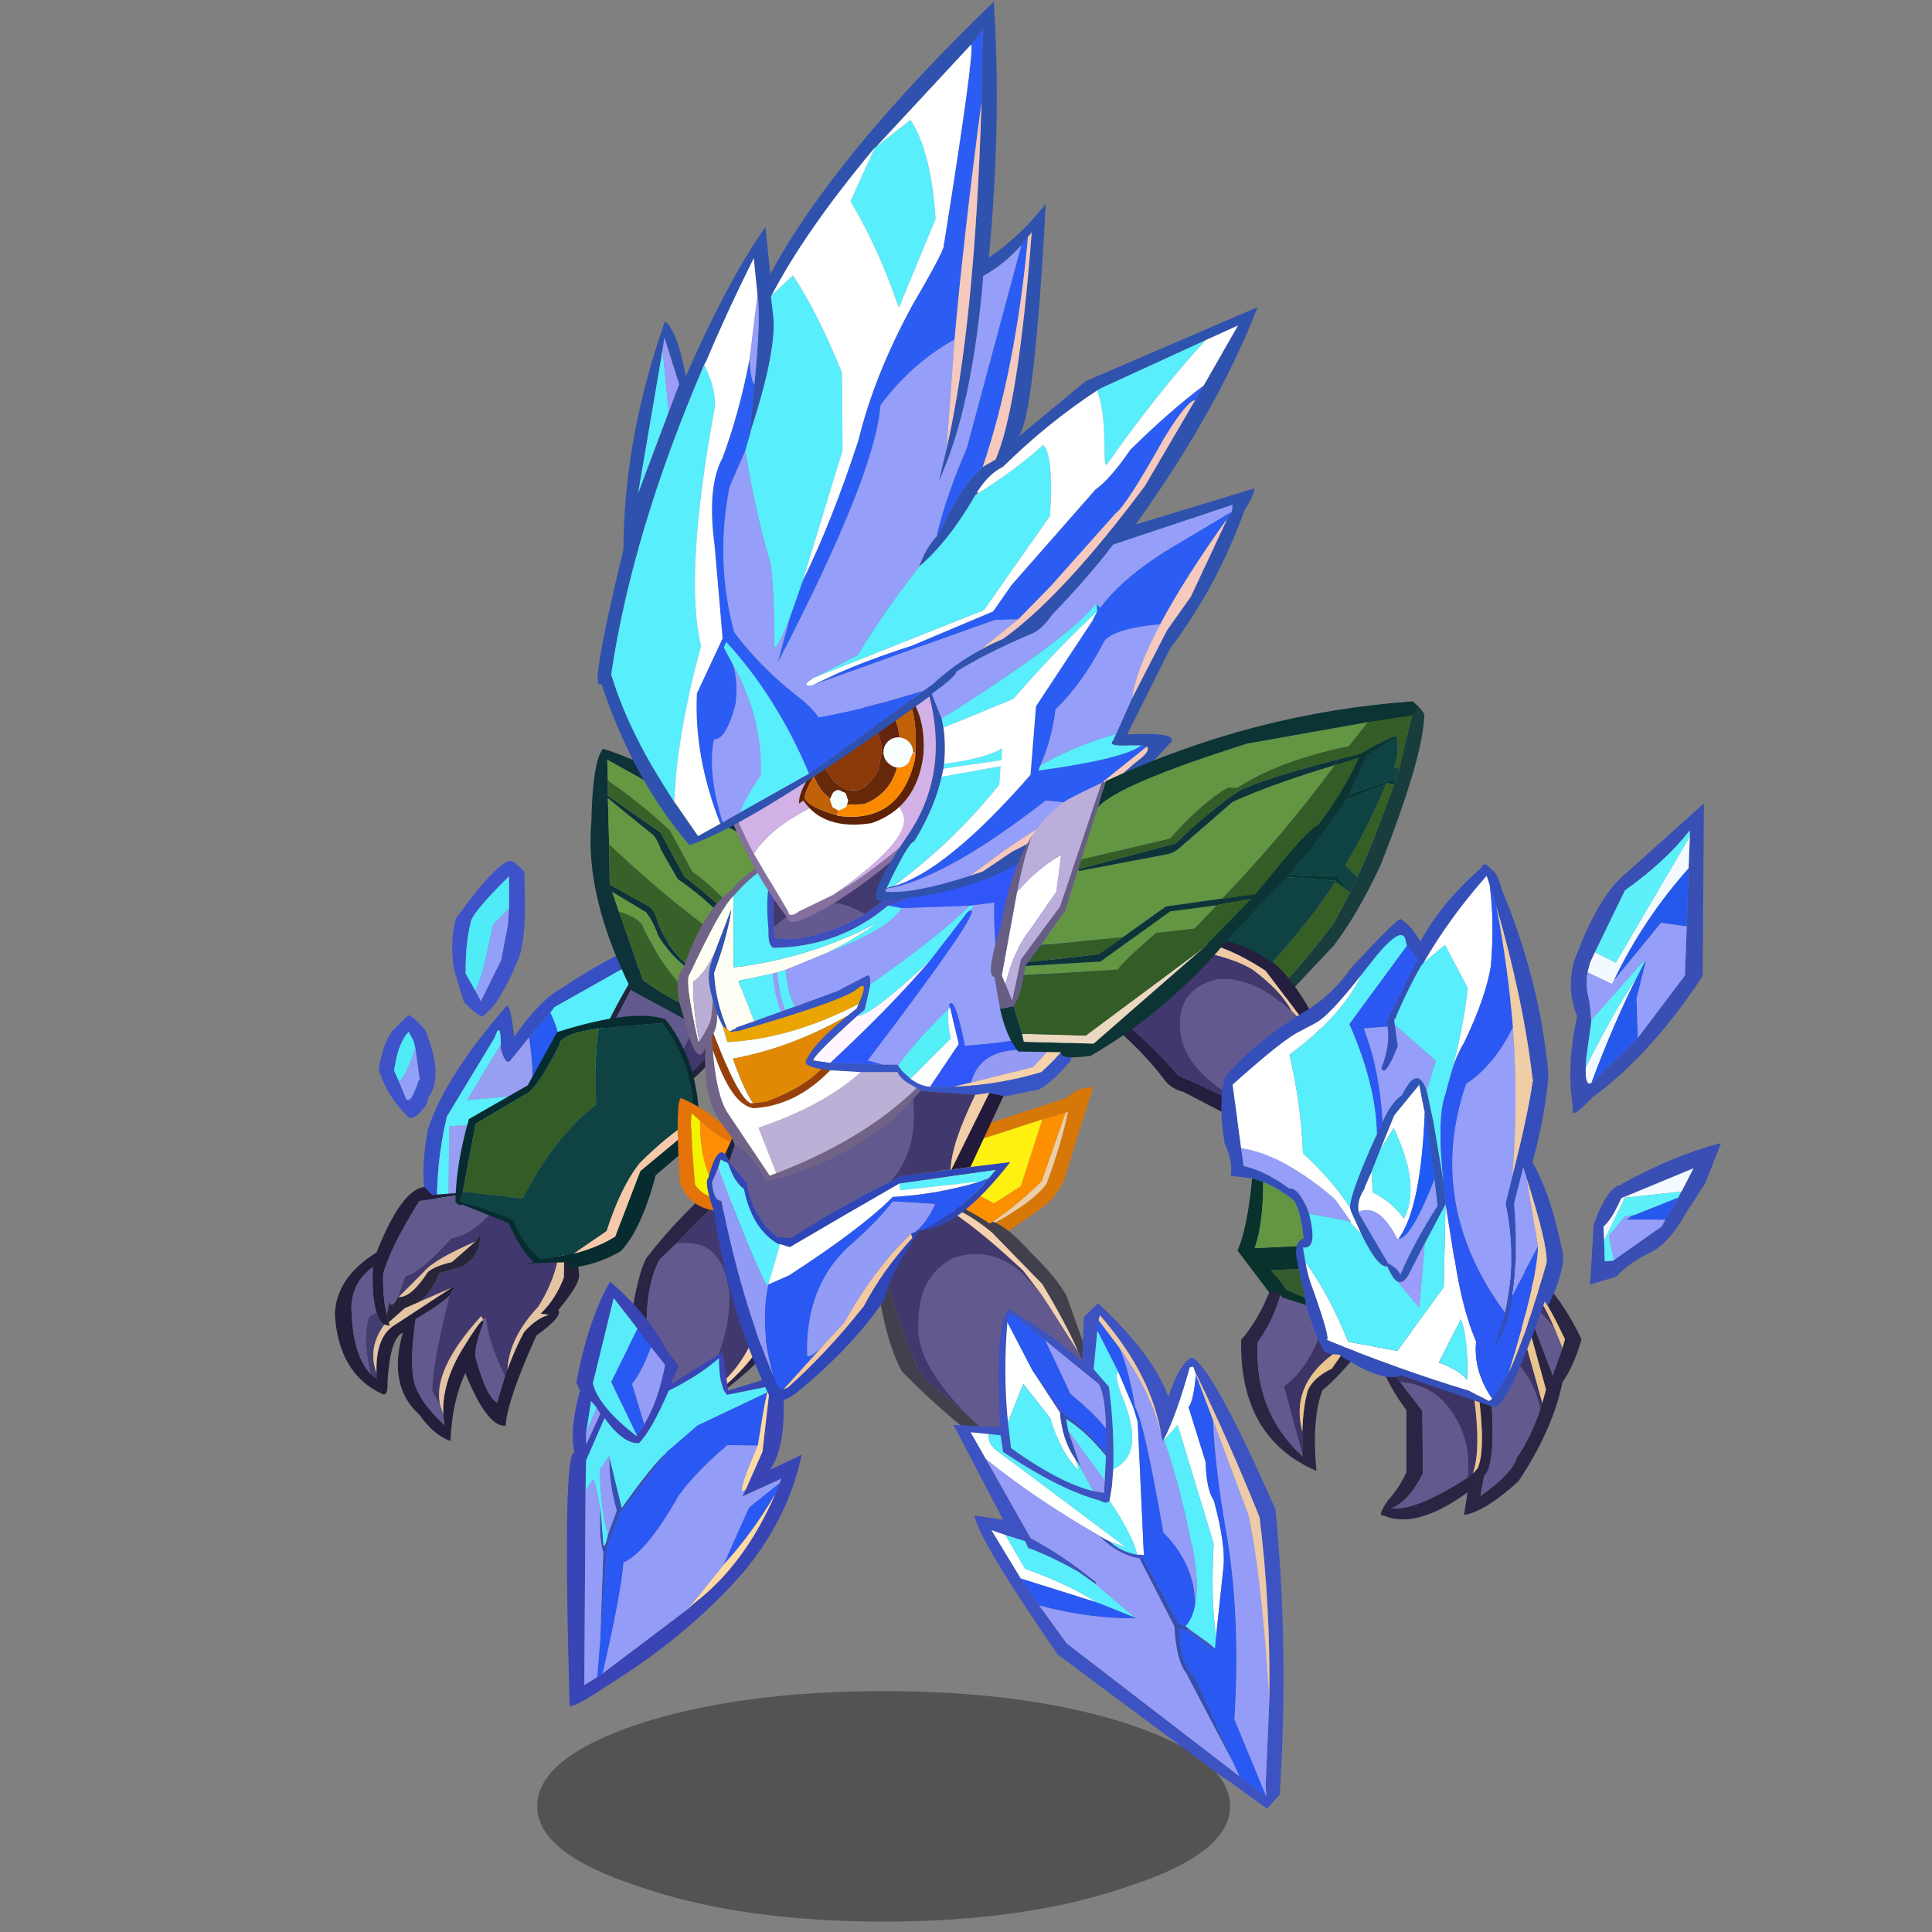<svg xmlns:ffdec="https://www.free-decompiler.com/flash" xmlns:xlink="http://www.w3.org/1999/xlink" ffdec:objectType="frame" height="90" width="90" xmlns="http://www.w3.org/2000/svg"><rect width="100%" height="100%" fill="#808080" stroke="none"/><use ffdec:characterId="27" height="166.55" transform="matrix(.537 0 0 .537 14.096 .08)" width="123.05" xlink:href="#a"/><defs><g id="a" transform="translate(-26.25 -.15)"><use ffdec:characterId="1" height="9.8" transform="matrix(1.083 0 0 2.04 46.601 146.703)" width="55.5" xlink:href="#b"/><use ffdec:characterId="10" height="39.3" transform="translate(32.85 69.7) scale(1.062)" width="109.65" xlink:href="#c"/><use ffdec:characterId="12" height="56.55" transform="translate(29.05 64.95) scale(1.062)" width="39.75" xlink:href="#d"/><use ffdec:characterId="14" height="49.65" transform="translate(49.15 95.25) scale(1.062)" width="19.2" xlink:href="#e"/><use ffdec:characterId="16" height="58.9" transform="translate(75.6 94.35) scale(1.062)" width="33.65" xlink:href="#f"/><use ffdec:characterId="18" height="46.3" transform="translate(58.75 72.35) scale(1.062)" width="33.35" xlink:href="#g"/><use ffdec:characterId="24" height="75.15" transform="translate(51.85 .15) scale(1.062)" width="53.9" xlink:href="#h"/><use ffdec:characterId="26" height="66.8" transform="translate(85.95 60.85) scale(1.062)" width="48.25" xlink:href="#i"/></g><g id="c"><use ffdec:characterId="3" height="12.7" transform="translate(6 4.7)" width="5.95" xlink:href="#j"/><use ffdec:characterId="5" height="8.4" transform="translate(0 17.3)" width="4.65" xlink:href="#k"/><use ffdec:characterId="7" height="11.55" transform="translate(98.95 27.75)" width="10.7" xlink:href="#l"/><use ffdec:characterId="9" height="25.3" transform="translate(97.35)" width="10.9" xlink:href="#m"/></g><g id="n" fill-rule="evenodd"><path d="M5.95 3.5q0 3.75-.75 4.95v.05q-1.05 2.45-2 3.55l-.7.65q-.4 0-1.55-1.2l-.8-2.65Q-.2 6.55.3 4.7 4.1-.5 4.95.05H5l.9.8.05 2.65m-1.3.35v-2.6Q1.5 4.35 1.5 5.1q-.4 1.5-.4 4.1l.8 1.4.45.85L4 8.1l.55-2.85.1-1.4" fill="#3e53ca"/><path d="m1.9 10.6-.8-1.4q0-2.6.4-4.1 0-.75 3.15-3.85v2.6L3.35 5.2 2.9 7.25q-.5 2.35-1 3.35" fill="#4febf7"/><path d="m4.65 3.85-.1 1.4L4 8.1l-1.65 3.35-.45-.85q.5-1 1-3.35l.45-2.05 1.3-1.35" fill="#92a0f8"/></g><g id="o" fill-rule="evenodd"><path d="m4.05 6.75-.15.55q-1.1 1.5-1.55.95-1.4-1.4-2.05-3l-.3-.8q.4-2.4 1.2-3.25L2.4 0q.4.05 1.3 1.1l.1.1q1.55 3.75.25 5.55M3 2.7l-.15-.6-.4-.75q-.8.85-1.1 2.65l-.1.5.4.9.6 1.45q.4.4 1-1.5l.1-.1L3 2.7" fill="#3e53ca"/><path d="m1.65 5.4-.4-.9.1-.5q.3-1.8 1.1-2.65l.4.75.15.6q-.85 2.5-1.35 2.7" fill="#4febf7"/><path d="m3 2.7.35 2.55-.1.1q-.6 1.9-1 1.5l-.6-1.45q.5-.2 1.35-2.7" fill="#92a0f8"/></g><g id="p" fill-rule="evenodd"><path d="M2.65 3.3q4.1-2.25 7.8-3.25L10.7 0 9.4 3.3 7.8 5.75Q6.55 8.05 5 8.9q-1.75.8-2.85 2L0 11.55l.3-4.9q1.1-3.1 2.25-3.25l.1-.1m.25 1.05h-.05l-.3.15q-.8 1.8-1.45 2.3l.05 1.15.05 1.7.65-.05.1-.05 3.9-2.75.3-.55 1.05-1.8.25-.5h.05V3.9l.95-1.85-5.55 2.3" fill="#394fb4"/><path d="M2.85 4.35v.1l-1.7 3.5L1.1 6.8q.65-.5 1.45-2.3l.3-.15m.05.1v-.1l5.55-2.3L7.5 3.9l-.05.05-4.55.5" fill="#f3faff"/><path d="M2.85 4.45h.05l4.55-.5-.25.5L3.55 5.9h-.1l-.6.1-1.3 1.55.4 2-.1.05-.65.05-.05-1.7 1.7-3.5" fill="#5df0fa"/><path d="M3.45 5.9h.1L7.2 4.45l-1.05 1.8h-3.2l.5-.35" fill="#2559ed"/><path d="m3.45 5.9-.5.35h3.2l-.3.55-3.9 2.75-.4-2L2.85 6l.6-.1" fill="#959ef9"/></g><g id="q" fill-rule="evenodd"><path d="m2.05 12.15-.4.85-.2.8q-.2 1.1.15 2.4l.15 1.5v.15l-.4 2.85-.05.85q-.05 1.5.4 1.3h.05l3.8-3.7 3.85-5.1.15-4L9.7 5.3l.1-2.6v-.5q-2 2.55-5.3 4.9l-2.45 5.05m-1.65.6q1.8-4.85 3.8-6.7L10.95 0l-.1 14.1q-4 6.05-8.45 9.5l-.55.4q-1.8 1.9-1.6 1L.1 23.6q-.25-2.7.45-6l.05-.2q-.9-2.2-.25-4.5l.05-.15" fill="#394fb4" transform="translate(-.05)"/><path d="m1.45 13.8.2-.8.4-.85 1.7.85L9.8 2.7l-.1 2.6Q6 9.45 3.6 14.45l-.15.3-2-.95m.3 9.05H1.7q-.45.2-.4-1.3 2.25-4.5 4.2-7.4-1.9 3.75-3.75 8.7" fill="#f3faff" transform="translate(-.05)"/><path d="m9.7 5.3-.15 4.75-2.1-.3-3.85 4.7q2.4-5 6.1-9.15M5.55 19.15l-3.8 3.7q1.85-4.95 3.75-8.7l.6-1.2.1-.05-.75 3.05.1 3.2" fill="#2559ed" transform="translate(-.05)"/><path d="m9.55 10.05-.15 4-3.85 5.1-.1-3.2.75-3.05H6l-4.25 4.8-.15-1.5q-.35-1.3-.15-2.4l2 .95.15-.3 3.85-4.7 2.1.3" fill="#959ef9" transform="translate(-.05)"/><path d="M2.05 12.15 4.5 7.1q3.3-2.35 5.3-4.9v.5L3.75 13l-1.7-.85m-.75 9.4.05-.85.4-2.85v-.15L6 12.9l.1.05-.6 1.2q-1.95 2.9-4.2 7.4" fill="#5df0fa" transform="translate(-.05)"/></g><g id="r" fill-rule="evenodd"><path d="M8.35 38.25h-.2q-1.5-1.95-.55-7.15 1.4-4.3 6.35-10 .35-.6.7 2.45 2.05-3 3.9-4 4.65-3.15 9.25-4.65l.1-.05.35.45-10.3 5.8-.35.45-1.75 2.05-1.5 1.85q-.4.5-.8-.95v-.35q0-2-.5-.55l-3.9 6.45q-.95 3.95-.8 8.2" fill="#364fc3"/><path d="m15.85 23.6 1.75-2.05q1.2 2.4.7 5l-.75 2.65-1.95 1.65.15-.55.35-2.05q.15-2.25-.25-4.65" fill="#285af1"/><path d="M13.55 24.15v.35q.4 1.45.8.95l1.5-1.85q.4 2.4.25 4.65l-5.3.45 2.75-4.55m2.05 6.7L9.25 38.4l.1-7.55 6.4-.55-.15.55" fill="#979ff2"/><path d="M8.35 38.25q-.15-4.25.8-8.2l3.9-6.45q.5-1.45.5.55L10.8 28.7l5.3-.45-.35 2.05-6.4.55-.1 7.55-.9-.15m9.25-16.7.35-.45 10.3-5.8 2.35 2.9-13.05 11 .75-2.65q.5-2.6-.7-5" fill="#58eefc"/><path d="m18.8 38.25.7.25.45 4.45q.1.75-1.7 2.9.4.5-1.8 2.1-2.4 5.35-2.5 7.35-1.5.15-3.3-4.3-1.1 2.4-1.2 5.55Q8.1 56.1 6.9 54.4q-2.6-2.35-1.35-6.7-1.05.45-1.25 4.05.05 1.2-.45.95Q.3 51.05 0 46.2q.1-3 3.4-5.05Q5.45 36 7.3 35.8l.65.65 4.5-.35-5.55.85Q4.55 40.7 3.95 42.9q-.05 2 .3 3.35l.15.6.1.3-.45-.1q-.45-.25-.65-1-.4-1.25-.3-3.7-1.7 1.2-1.75 3.35.1 3.8 1.55 5.35l.5.4V51q-.1-3.05 1.6-4l4.5-2.95.35-.15-.45.7-.05.1q-.8.75-2.75 1.9-.45 3.05-.2 4.75.25 1.75 2.55 3.9l-.1-.9q-.1-2.5 1.5-5.2 1.65-2.7 1.8-2.45l-.05.3q-.75 1.95-.6 2.75.9 3.25 1.75 3.65l.65-2.15.2-.55q.6-1.65 1.35-3.05 1.1-1.2 2.05-1.4l-.7-.1q1.25-1.2 1.9-2.95l.1-4.95" fill="#231f3a"/><path d="m12.45 36.1.15.05 1.3.4Q11.55 39.7 9.5 40 7 42.8 5.75 43.1l-.6 1.7q-.45.95-.7.45l-.2 1q-.35-1.35-.3-3.35.6-2.2 2.95-5.95l5.55-.85m-3.1 8.6q-1.4 5.6-1.4 7.8l.65 1.1.25.75.1.9q-2.3-2.15-2.55-3.9-.25-1.7.2-4.75 1.95-1.15 2.75-1.9m2.7 1.85.3-.05q.15 1.95 1.55 4.75l-.65 2.15q-.85-.4-1.75-3.65-.15-.8.6-2.75l.05-.3-.1-.15m-8.65-.5-.55.3q-.65 1.4.05 4.7-1.45-1.55-1.55-5.35.05-2.15 1.75-3.35-.1 2.45.3 3.7" fill="#62598e"/><path d="m13.9 36.55 4.3 1.5h.1q.6 3.95-1.7 7.55-2.35 2.5-2.5 5.1l-.2.55q-1.4-2.8-1.55-4.75l-.3.05-.1-.2q-4 4.4-3.35 7.25l-.65-1.1q0-2.2 1.4-7.8l.05-.1.45-.7-.35.15-2.65 1.15q.95-.65 1.7-2.35l1.95-.6q1.45-.95 1.35-2.5l-.35.5Q8.15 41.7 7.3 42.7l-2.1 2.1h-.05l.6-1.7Q7 42.8 9.5 40q2.05-.3 4.4-3.45" fill="#41386d"/><path d="M2.9 51.05q-.7-3.3-.05-4.7l.55-.3q.2.75.65 1Q2.65 48.9 3.4 51v.45l-.5-.4" fill="#423e70"/><path d="m18.3 38.05.5.2-.1 4.95q-.65 1.75-1.9 2.95l.7.1q-.95.2-2.05 1.4-.75 1.4-1.35 3.05.15-2.6 2.5-5.1 2.3-3.6 1.7-7.55M5.2 44.8l2.1-2.1q.85-1 4.2-2.45l-1.95 1.7q-1.35.3-1.95.8-1.35 2.1-2.4 2.05m1.65.4 2.65-1.15L5 47q-1.7.95-1.6 4-.75-2.1.65-3.95l.45.1-.1-.3 1.3-1.15 1.15-.5m1.75 8.4q-.65-2.85 3.35-7.25l.1.2.1.15q-.15-.25-1.8 2.45-1.6 2.7-1.5 5.2l-.25-.75" fill="#e5c4a3"/><path d="m11.5 40.25.35-.5q.1 1.55-1.35 2.5l-1.95.6q-.75 1.7-1.7 2.35l-1.15.5-1.3 1.15-.15-.6.2-1q.25.5.7-.45h.05q1.05.05 2.4-2.05.6-.5 1.95-.8l1.95-1.7" fill="#28253a"/><path d="m25.7 16.85-3.3 6.25.1 4.05v.95q1.9 1.55 2.35.95.45-.55 1.75-.65l.1-.1q3.7-2.35 6-6.45l.5.35Q31.1 25.7 28 28q-.95 1.05-2.95 1.5-.75.75-2.65-1.15l-.25.15q-.55-2.3-.35-5.05 1.7-3.7 3.8-6.7l.1.1" fill="#23253c"/><path d="m22.5 27.15-.1-4.05 3.3-6.25 4.5 3.2q-.6 2.6-1.8 4.55-2.65 3.8-5.9 2.55" fill="#62598e"/><path d="M32.7 21.85q-2.3 4.1-6 6.45l-.1.1q-1.3.1-1.75.65-.45.6-2.35-.95v-.95q3.25 1.25 5.9-2.55 1.2-1.95 1.8-4.55l2.5 1.8" fill="#40376c"/><path d="M29.2 30.35v-.1q.3-4.05-2.45-7.85l-5.15.45h-.05q-3.1.45-3.2 1.3-1.95 3.85-2.9 4.15l-3.95 2.35-1.05 5.55-.2.8q3 .8 4.35 1.55.7 1.85 2.2 3.15l2.7-.45q1.95-.5 3.4-1.4l2.05-5.35 4.15-3.45.1-.7M27 22.1q3 3.8 2.75 9.7l-3.55 3.05q-1.15 4.4-2.85 6.2-2 1.15-4.15 1.35l-.25-.45h-.1l-3.45.1.85-.1q-1.1-1-2.05-3.2l-3.75-1.5q-.45.1-.6-.3.05-3.05 1.1-6.7l4.8-2.75 2.4-4.35Q24.3 21.2 27 22.1" fill="#062c2f"/><path d="m10.45 36.2 1.05-5.55 3.95-2.35q.95-.3 2.9-4.15.1-.85 3.2-1.3-.4 2.7-.2 6.2-3.5 2.75-6 7.7l-4.9-.55" fill="#345c27"/><path d="M21.55 22.85h.05l5.15-.45q2.75 3.8 2.45 7.85v.1q-2 1.2-4.3 3.5-1.55 1.95-2.7 5.55l-2.7 1.85-2.7.45q-1.5-1.3-2.2-3.15-1.35-.75-4.35-1.55l.2-.8 4.9.55q2.5-4.95 6-7.7-.2-3.5.2-6.2" fill="#0f4243"/><path d="m29.2 30.35-.1.7-4.15 3.45-2.05 5.35q-1.45.9-3.4 1.4l2.7-1.85q1.15-3.6 2.7-5.55 2.3-2.3 4.3-3.5" fill="#f6c9aa"/><path d="M22.3 2.6v1.25l4.3 3 1.95 3.6q4.2 3.15 6.25 6.7l-.15.3q-2.7-4.1-6.65-6.8L26.65 8.3q-.4-1.15-.85-1.4l-3.5-2.85.1 3.75.05 3.3 3.15 1.75q.5.25.8 1.4 1.9 4.75 7.05 5.05l-.2.3q-4.6-.55-6.85-4.35-.4-1.15-1-1.9l-2.75-1.65.55 1.6 1.95 5.6q3.15 2.3 6.55 3.25l-.8 1.2-6.65-3.6Q20.4 12.05 20.95 6q.1-4.95.95-6 5.3 1.65 17.85 9.25l-.65 1.05L22.25.9l.05 1.7m.15 8.5v.05-.05" fill="#0d3238"/><path d="M35.1 16.65q-2.75-4.4-5.9-6.6l-1.85-3.4Q24.8 4.3 22.3 2.6L22.25.9l16.85 9.4-4 6.35M23.2 13.3l-.55-1.6 2.75 1.65q.6.75 1 1.9 2.25 3.8 6.85 4.35l-1.5 2.4q-3.7-1.65-6.5-7.25-.2-.9-2.05-1.45m-.8-5.5-.1-3.75 3.5 2.85q.45.25.85 1.4L28 10.65q3.95 2.7 6.65 6.8h-.05q-6-3.75-12.2-9.65" fill="#669843"/><path d="M34.8 17.15q-2.05-3.55-6.25-6.7l-1.95-3.6-4.3-3V2.6q2.5 1.7 5.05 4.05l1.85 3.4q3.15 2.2 5.9 6.6l-.3.5m-3.1 5q-3.4-.95-6.55-3.25l-1.95-5.6q1.85.55 2.05 1.45 2.8 5.6 6.5 7.25l-.05.15m1.75-2.85q-5.15-.3-7.05-5.05-.3-1.15-.8-1.4l-3.15-1.75-.05-3.3q6.2 5.9 12.2 9.65l-1.15 1.85" fill="#386129"/></g><g id="s" fill-rule="evenodd"><path d="m6.85 22.75-1.9-2.45q.65-5.45 1.55-7.2 2.75-3.6 6.65-6.85l.3 1.05-4.5 4.6-1.35 1.3q-1.65 3.05-.75 9.55m9.85-4.05.3 1.2q-1.75 2.55-7.3 6.25l.2-.3.05-.1q5-3.25 6.75-7.05" fill="#2a2545"/><path d="m16.1 16.6.6 2.1q-1.75 3.8-6.75 7.05l.55-.9q4.65-2.6 5.6-8.25" fill="#f8d3a9"/><path d="m9.7 26.15-.05.1-2.8-3.5q-.9-6.5.75-9.55l1.35-1.3q3.9-.55 4.35 4.2l-.05 1.2q-.2 3.2-2.75 7.55l-.55.9-.05.1-.2.3" fill="#62598e"/><path d="m13.45 7.3 2.65 9.3q-.95 5.65-5.6 8.25 2.55-4.35 2.75-7.55l.05-1.2q-.45-4.75-4.35-4.2l4.5-4.6" fill="#41386d"/><path d="m10.9 1.85-.6-.55q-.35-.6.2 5.8.9 1.2 2.65 1.35l.45.05-.45.75q-3 .1-3.9-2.35-.4-6.7.1-6.9 3.1 1.35 5.15 4.05-1.8-.55-3.6-2.2" fill="#e47309"/><path d="M13.15 8.45Q11.4 8.3 10.5 7.1q-.55-6.4-.2-5.8l.6.55q0 4.7 2.25 6.6" fill="#f4f400"/><path d="M10.9 1.85q1.8 1.65 3.6 2.2l.2.3.6.95-1.7 3.2-.45-.05q-2.25-1.9-2.25-6.6" fill="#ff8d03"/><path d="M3.55 15q3.05 2.6 4.65 5.65l.95 1.25-.65 1.5 4.25-2.65.45 3.15 4.4-1.35q.55 5.7-1 7.85l.05-.05 2.55-1.2q-1.1 5.25-4.85 9.7-4.6 5.2-11.1 9.2-2.6 1.75-3 1.6-.6-20.85.4-20.7-.45-1.8.45-5.05l-.3-.65q.95-5.1 2.75-8.25m2.25 3.85-1.95-2.5-1.7 6.95q.45 1.9 3.55 4.3l.05-.05.6-.9q1.15-1.95 1.7-4.85L6.9 20.35l-1.1-1.5m10.8 4.8v-.1l-3.5.7q-.65-.7-.65-3-1.65 1.45-4.1 2.65-1.45 3.35-2.45 4.3-1.3.05-2.8-2.05L1.6 29.6l-.05 2.5-.1 15.85 1.05-.65.45-.3 6.95-5.25.55-.5q4.1-3.15 6.6-8.9l.35-.9.15-.35-3.2 1.45.3-.6L16 28.9l.6-5.25m-15 3.7v.95l1.15-2.5-.3-.5-.45-.55-.4 2.6" fill="#3945b5"/><path d="m5.75 27.55-.05.05q-3.1-2.4-3.55-4.3l1.7-6.95 1.95 2.5-2.15 4.35 2.1 4.35m10.85-3.9-.2.4-5.7 2.7-2.55 2.2V29q-1.05.85-3.6 4.45l-.05.05-1-4.1v-.2l-.8 1.2q.15 3.85.7 5.2-.2 1.1-.4.95l-.25-3.15v.35q-.45-2.95-.65-2.5l-.55.85.05-2.5 1.5-3.45q1.5 2.1 2.8 2.05 1-.95 2.45-4.3 2.45-1.2 4.1-2.65 0 2.3.65 3l3.5-.7v.1m-15 3.7.4-2.6.45.55-.85 2.05" fill="#58ecfa"/><path d="m5.75 27.55-2.1-4.35 2.15-4.35 1.1 1.5q-.9 2.3-1.55 3l1 3.3-.6.9" fill="#2859f3"/><path d="M2.75 33.75v-.35L3 36.55q.2.15.4-.95l.7-1.9q-.65-2.25-.6-4.3l1 4.1.05-.05q2.55-3.6 3.6-4.45l-3.7 4.8-.05-.05-.05.2L3.3 36.7l-.55 7.5.25-7.1q-.35-.95-.25-3.35" fill="#364fb6"/><path d="M8.15 29v-.05l2.55-2.2 5.7-2.7q-.25.9-.75 4.2l-.05.15-2.45-.05q-2.55 2.15-4 4.15-2.6 4.6-4.5 5.45-.2 2.55-1.7 9.05l-.45.3.25-3.1.55-7.5 1.05-2.75.05-.2.05.05 3.7-4.8m4.65 9.15 2.1-4.7 2.5-2-.35.9q-1.9 3.25-4.25 5.8" fill="#2a58f3"/><path d="m16.4 24.05.2-.4-.6 5.25-1.35 3.05q-1 .95.95-3.55l.05-.15q.5-3.3.75-4.2m-3.6 14.1q2.35-2.55 4.25-5.8-2.5 5.75-6.6 8.9l-.55.5 2.9-3.6" fill="#fbdaa4"/><path d="m6.9 20.35 1.15 1.45q-.55 2.9-1.7 4.85l-1-3.3q.65-.7 1.55-3M1.55 32.1l.55-.85q.2-.45.65 2.5-.1 2.4.25 3.35l-.25 7.1-.25 3.1-1.05.65.1-15.85m1.85 3.5q-.55-1.35-.7-5.2l.8-1.2v.2q-.05 2.05.6 4.3l-.7 1.9m12.2-7.2q-1.95 4.5-.95 3.55l-.3.6 3.2-1.45-.15.35-2.5 2-2.1 4.7-2.9 3.6L2.95 47q1.5-6.5 1.7-9.05 1.9-.85 4.5-5.45 1.45-2 4-4.15l2.45.05M2.45 25.3l.3.5-1.15 2.5v-.95l.85-2.05" fill="#939cf7"/></g><g id="t" fill-rule="evenodd"><path d="M8.45 11.9q4.6-2.3 5.85-4.05 1.25-3.35 1.75-5.9l-.2.1-1.9.55-5.7 1.85-2.9 2.5Q4.2 8.25 3.6 9.5l-.45-.45q1.15-3.45 6.05-6l6.7-2.2q1.15-1 2.2-.85l-2.35 7.5q-.7 1.55-1.8 2.3L8 13.95 6.8 12.7l1.65-.8" fill="#d77707"/><path d="m15.85 2.05.2-.1q-.5 2.55-1.75 5.9-1.25 1.75-5.85 4.05 2.9-1.75 5.45-4.25l1.95-5.6" fill="#eecea7"/><path d="m8.45 11.9-1.65.8-3.2-3.2q.6-1.25 1.75-2.55L10 9.45l2.2-1.4 1.75-5.45 1.9-.55-1.95 5.6q-2.55 2.5-5.45 4.25" fill="#fd9000"/><path d="m5.35 6.95 2.9-2.5 5.7-1.85-1.75 5.45-2.2 1.4-4.65-2.5" fill="#fef10f"/><path d="m4.65 9.3-.05-.15.35-.2q2.35.55 4.7 2.15l.3-.15q1.25.5 3 2.45 2.25 2.2 3 3.65l1.85 5.2-.4.5-.5-1.15q-1-2.3-2.95-5.55l-4.1-4.2Q7.1 9.55 4.65 9.3m6.85 20.95-.25.3Q6.6 27.4 2.5 23.2.6 19.8 0 11.45l.55-.3Q.6 15.3 3.65 22.6l.5 1 3.65 3.1 3.7 3.55" fill="#42404d"/><path d="m16.9 21.6.5 1.15-5.9 7.5-3.7-3.55q-4.35-4.4-3.95-7.6 0-3.75 2.9-5.2 2.95-.95 5.45 1.15l1.65 1.8.6.9 2.45 3.85" fill="#62598e"/><path d="M.55 11.15 4.3 9.3h.35q2 .3 7.7 5.6l.2.25 1.3 1.7-1.65-1.8q-2.5-2.1-5.45-1.15-2.9 1.45-2.9 5.2-.4 3.2 3.95 7.6l-3.65-3.1-.5-1Q.6 15.3.55 11.15" fill="#41386d"/><path d="M4.65 9.3q2.45.25 5.2 2.55l4.1 4.2q1.95 3.25 2.95 5.55l-2.45-3.85-.6-.9-1.3-1.7-.2-.25q-5.7-5.3-7.7-5.6" fill="#f3d2b1"/><path d="M18.5 17.6q4.5 4.2 5.75 7.65 1-2.9 1.95-3.2 1.7.85 6.8 12.4 1.1 11.4.35 23.3L32.3 58.9l-3.45-2.5v.05L15.2 46.3Q8.8 37 8.4 34.95l2.35.35-4.05-7.75 3.8.2q-.45-8.4.7-9.65 2.85 1.55 6 4.25l.15-3.6 1.15-1.15M22 38.15l.1.2-.2.1q-1.15-.15-2.35-1l-.45-.35-.5-.5.6.35h.05l.25.15q.85.8 2.2 1.05h.3M18.55 19l-.1.7v.15l-.3 3.15 1.25 1.45q.45 3.45.35 6.7l-.1 1.35-.2 1.25q-.25.3-.75 0-3.35-.9-7.95-4l-.2-1.35-.95-.1-1.5-.15 1.25 2.2L13 36.8q2.05 1.1 4 2.55l1.35 1.05-.05.15-1.4-1q-2.2-1.25-4.1-1.95l-.25-.55-1.6-.5-1.15-.4 2.4 3.95 1.5 2.2 2.25 3.1 14.1 10.85 2.2 1.65-.05-.95.3-6.95q.1-7.65-.8-14.9-2.45-6.1-5.15-11.65l-.25-.6-.05-.05-.25.05q-1.1 3.95-2.1 5.85v.1l-.05-.05-.1.15v-.2l-.05-.15q-.75-5-4.95-9.85-.1-.25-.2.3m-5.4 4.1 2.4 3.3-.15.15-2.25-3.45m6 6.8v-2.05q-.05-2.75-.6-3.65l-4.35-3.55-2.1-1.7q-1.05-.85-.95.05l-.05.15q-.35 4.35.05 8.2l.25 2.1q4 2.85 6.7 3.5l.9.15.05-1 .1-2-.1-.15.1-.05m8.55 15.6.25.5-2.15-1.65.1-.15 1.8 1.3M17 30.9l-.15-.3.05-.1.15.35-.05.05" fill="#3d53c2"/><path d="m20.2 23.3 1.2 2.85.35 1.15.5 10.9-.25-.05h-.3q-.35-1.55-2.25-4.4l.2-1.25.1-1.35q2.65-1.2.75-5.85l-.05-.1q-.75-2.05-.25-1.9m3.7 5.5v-.1q1-1.9 2.1-5.85l.25-.05.05.05.2.6q-.2 2.2-.6 2.65l1.4 4.5q.05 2.2.65 3.1l.05.15q.95 3.55.75 5.35l-.6 5.6q-.45-2.85-.2-7.55L25 27.55l-1.1 1.25M12.2 40.1l-2.4-3.95 1.15.4 1.6 2.75q3.5 1.25 5.85 2.75l-6.2-1.95m-2.85-9.75-1.25-2.2 1.5.15q-.15.85.85 1.5l10.15 7.6.05.1-1.15-.4-.25-.15h-.05l-.6-.35q-5.15-2.95-9.25-6.25m1.75-11.2 2.05 3.95 2.25 3.45q.2 2.25 1.2 3.7l.15.35.2.7Q15.4 29.75 14.6 27l-2.2-2.8-1.25 3.15q-.4-3.85-.05-8.2" fill="#feffff"/><path d="m20.2 23.3-1.75-3.45v-.15l.1-.7 1.7 2.25q.7 1.45 1.3 4.85.75 1.3 2.3 10.25 2.55 2.55 2.6 5.85-.2 1.15-.8 1.8l-.65-.25v-.15l-2.9-5.25-.1-.2.25.05-.5-10.9-.35-1.15-1.2-2.85m12.05 34.6-2.2-1.65-.6-1.3-3-6.75q-1.25-1-1.3-4l.65.15L27.95 46l-.25-.5.35.3.1-1 .6-5.6q.2-1.8-.75-5.35l-.05-.15q-.6-.9-.65-3.1l-1.4-4.5q.4-.45.6-2.65l1.4 3.7q.15 3.95 1.2 9.85 1.05 6.7.55 14.6l2.6 6.3M13.7 42.3l-1.5-2.2 6.2 1.95.3.1 2.85 1.15v.05q-3.75.05-7.85-1.05m-.55-19.2-2.05-3.95.05-.15q-.1-.9.95-.05l2.1 1.7L16.25 25q2.2 1.85 2.9 2.85v2.05q-1.2-1.6-3.55-3.4l-.05-.1-2.4-3.3" fill="#2a58f3"/><path d="m18.45 19.85 1.75 3.45q-.5-.15.25 1.9l.05.1q1.9 4.65-.75 5.85.1-3.25-.35-6.7L18.15 23l.3-3.15M25.65 44q.6-.65.8-1.8.35-1.85-.3-5l-.05-.05q-.9-4.65-2.2-8.35l1.1-1.25 2.95 9.7q-.25 4.7.2 7.55l-.1 1-.35-.3-1.8-1.3-.25-.2m-14.7-7.45 1.6.5.25.55q1.9.7 4.1 1.95l1.4 1 3.25 2.75-2.85-1.15-.3-.1q-2.35-1.5-5.85-2.75l-1.6-2.75M9.6 28.3l.95.1.2 1.35q4.6 3.1 7.95 4 .5.3.75 0 1.9 2.85 2.25 4.4-1.35-.25-2.2-1.05l1.15.4-.05-.1-10.15-7.6q-1-.65-.85-1.5m1.55-.95 1.25-3.15 2.2 2.8q.8 2.75 2.35 4.3l-.2-.7h.1l.15.3 1.1 2.05q-2.7-.65-6.7-3.5l-.25-2.1m7.9 2.6.1.15-.1 2-3-4.1-.15-.95q1.65 1.05 3.15 2.9" fill="#58eefc"/><path d="M26.45 42.2q-.05-3.3-2.6-5.85-1.55-8.95-2.3-10.25-.6-3.4-1.3-4.85 2.75 3.85 3.45 7.3l.05.15v.2l.1-.15.05.05q1.3 3.7 2.2 8.35l.05.05q.65 3.15.3 5M32.5 50l-.3 6.95.05.95-2.6-6.3q.5-7.9-.55-14.6-1.05-5.9-1.2-9.85l2.9 7.8Q31.85 39.8 32.5 50m-2.45 6.25L15.95 45.4l-2.25-3.1q4.1 1.1 7.85 1.05h.05l-.05-.05-3.25-2.75.05-.15L17 39.35q-1.95-1.45-4-2.55l-3.65-6.45q4.1 3.3 9.25 6.25l.5.5.45.35q1.2.85 2.35 1L24.75 44q.15 2.8.95 3.8l3.75 7.15.6 1.3m-10.9-28.4q-.7-1-2.9-2.85l-2.05-4.35 4.35 3.55q.55.9.6 3.65m-.1 4.25-.05 1-.9-.15L17 30.9l.05-.05-.15-.35-.85-2.5 3 4.1" fill="#959cf7"/><path d="M20.25 21.25 18.55 19q.1-.55.2-.3 4.2 4.85 4.95 9.85-.7-3.45-3.45-7.3m6.3 2.2Q29.25 29 31.7 35.1q.9 7.25.8 14.9-.65-10.2-1.7-15.05l-2.9-7.8-1.4-3.7h.05" fill="#edcba8"/><path d="M22.1 38.35 25 43.6v.15l.65.25.25.2-.1.15-.65-.15q.05 3 1.3 4l3 6.75-3.75-7.15q-.8-1-.95-3.8l-2.85-5.55.2-.1M15.55 26.4l.05.1q2.35 1.8 3.55 3.4l-.1.05q-1.5-1.85-3.15-2.9l.15.95.85 2.5-.05.1-.25-.35q-1-1.45-1.2-3.7l.15-.15" fill="#334fb2"/></g><g id="u" fill-rule="evenodd"><path d="m7.95 2.25.4-.2Q7.7 4.6 7.9 7.6l.05.9 1.35.1q3.25-.4 6-2.05l1.9-1.4L28.95 1.2l.15.05.3.1-12.1 4.5h-.05l-.1.05q-4 3.35-9.3 3.4-.45-.2-.4-1.45-.35-3.4.5-5.6" fill="#3e4ebf"/><path d="M15.3 6.55q-2.75 1.65-6 2.05l-1.35-.1-.05-.9q3.75-3.35 7.4-1.05" fill="#645a8f"/><path d="M8.35 2.05q1.5-.85 3.35-1.3L24.95.2l4 1L17.2 5.15l-1.9 1.4q-3.65-2.3-7.4 1.05-.2-3 .45-5.55" fill="#42396e"/><path d="M1.7 16.95q-1.15-5.1-.7-5.5 2.6-5.55 3.6-6.4v5.85q6.3-.75 11.85-3.7-2.05 1.45-4.2 2.5l-3.4 1.4-.7.2-.35.1L5 12l1.3 3.3-1.45.5v.05l-.6.3-.2-.25Q3.1 13.55 3 11.35q1.15-3.2 1.4-5.15L3 9.85q-.9 1.75-1.7 2.2-.05 2 .5 4.9h-.1" fill="#fffef4"/><path d="M4.6 5.05 4.65 5q1.45-1.7 3.3-2.75-.85 2.2-.5 5.6-.05 1.25.4 1.45 5.3-.05 9.3-3.4l.1-.05h.05l1.05.2Q17.3 7.8 12.25 9.7q2.15-1.05 4.2-2.5-5.55 2.95-11.85 3.7V5.05m3.55 6.25.7-.2q.25 2.25.8 3H9.6l-.8.3q-.45-1.2-.65-3.1m-.35.1q.2 2 .7 3.1l-2.2.8L5 12l2.8-.6" fill="#58eefc"/><path d="M12.25 9.7q5.05-1.9 6.1-3.65l5.55-.2q-2.65 2.6-8.15 6.45.05-.8-.2-.75l-2.5 1.3-3.4 1.25q-.55-.75-.8-3l3.4-1.4m-4.1 1.6q.2 1.9.65 3.1l-.3.1q-.5-1.1-.7-3.1l.35-.1m16.1-5.5 1.65-.2q-.15 6.05 1.95 10.9.9.4-4.35.8-.85-4.2-1.3-3.35l.1.25-.15.1-.2.2q-2.65 2.6-3.9 4.4l-.05-.05h-1.2l-1.25-.35q9.5-12.5 8.4-12.25l.3-.45" fill="#959ef9"/><path d="m23.9 5.85.35-.05-.3.45h-.05l-.2.15-3.05 3.95q-5 4.65-5.95 4.5l.6-.5.45-1.95v-.1q5.5-3.85 8.15-6.45" fill="#59effd"/><path d="m12.5 18.7-1.4-.2q0-.4 3.6-3.65.95.15 5.95-4.5-3.2 3.75-8.15 8.35" fill="#fff6ff"/><path d="M20.65 10.35 23.7 6.4l.2-.15h.05q1.1-.25-8.4 12.25l1.25.35-4.3-.15q4.95-4.6 8.15-8.35" fill="#2c58f9"/><path d="M18.05 18.95v-.05q1.25-1.8 3.9-4.4l.2-.2q-.1 1.25.2 2.4l-3.3 3.3-.7-.65-.3-.4" fill="#55eff7"/><path d="m22.3 14.2.7 2.95-2.35 3.5q-.8-.05-1.6-.65l3.3-3.3q-.3-1.15-.2-2.4l.15-.1" fill="#fcfefd"/><path d="m18.35 6.05-1.05-.2 12.1-4.5.1.05 1.05.4Q30.6 13.35 28 17.65q-3.25 0-4 2.65l-1.45.35h-1.9l2.35-3.5-.7-2.95-.1-.25q.45-.85 1.3 3.35 5.25-.4 4.35-.8-2.1-4.85-1.95-10.9l-1.65.2-.35.05-5.55.2" fill="#3056f9"/><path d="M24 20.3q.75-2.65 4-2.65 2.6-4.3 2.55-15.85 1.5.65 1.7 1.3 1.4 4.3 1.05 9.2-1.2 3.7-4.25 6.75L24 20.3" fill="#959af5"/><path d="M22.55 20.65 24 20.3l5.05-1.25Q32.1 16 33.3 12.3l-.4 2.85q-.6 2-3.15 4.3-3.45 1.05-7.2 1.2" fill="#f5d2ac"/><path d="m19.9 20.95-.35-.2-.7-.4q-.7-.45-.85-.9h-3l-2.5-.15-.75-.1q-1.65-.25-1.15-.85.65-1.35 3.3-3.5l.75-.6.15-.35q.95-2.15-.15-1.2-1.2.95-9.65 3.4l-.75.05.6-.3v-.05l1.45-.5 2.2-.8.3-.1.8-.3h.05l3.4-1.25 2.5-1.3q.25-.05.2.75v.1l-.45 1.95-.6.5q-3.6 3.25-3.6 3.65l1.4.2 4.3.15H18l.05.1.3.4.7.65q.8.6 1.6.65h1.9q3.75-.15 7.2-1.2 2.55-2.3 3.15-4.3l-.75 3.35Q30 21 29.1 20.95l-2.4.5-.05-.05-1.15-.25-1.1.15h-.05l-4.3-.3-.15-.1v.05" fill="#3755c5"/><path d="m3.25 14.7-.35-1.1-.1-.45q-.45-1.6 0-2.7v-.05l.2-.55L4.4 6.2Q4.15 8.15 3 11.35q.1 2.2 1.05 4.55H4l-.3-.25-.45-.95" fill="#3252b7"/><path d="M7.95 2.25Q6.1 3.3 4.65 5l-.05.05q-1 .85-3.6 6.4-.45.4.7 5.5l.05.1.05-.1q1-1.5 1-2.15l.1-1.2.35 1.1q.05.95-.3 1.6l-.1.3.05 1q.3 3.75 1.2 5.15l3.45 5.15.55-.2q7.15-2.75 11.45-6.95l.35.2-.65.7q-2.05 2.25-4.9 3.9-3.2 1.85-7.05 2.8-1.8-3.05-2.6-2.95l-.2-.55-.95-1.3q-1.45-1.9-1.25-6.1-.7 1.9-1.75-2.4-1.05-3.1 0-4.2 1.55-4.6 3.9-6.3 2.2-2.7 7.25-3.8-1.85.45-3.35 1.3l-.4.2" fill="#716387"/><path d="m2.9 13.6-.1 1.2q0 .65-1 2.15-.55-2.9-.5-4.9.8-.45 1.7-2.2l-.2.55v.05q-.45 1.1 0 2.7l.1.45" fill="#baaed4"/><path d="m4.05 15.9.2.25.75-.05q8.45-2.45 9.65-3.4 1.1-.95.15 1.2Q9.25 16.75 4.1 17l-.4-1.35.3.25h.05" fill="#eaa502"/><path d="M2.95 16.3q.35-.65.3-1.6l.45.95.4 1.35q5.15-.25 10.7-3.1l-.15.35-.75.6q-4.55 2.6-9.35 3.5Q5.4 20.8 6.2 22H6q-1-.4-3.05-5.7" fill="#fbffff"/><path d="m2.9 17.6-.05-1 .1-.3Q5 21.6 6 22h.15l1.15-.15q3.05-1.15 4.45-2.65l.75.1q-2.8 2.9-6.25 3.1-1.85-.25-3.35-4.8" fill="#97400b"/><path d="M6.15 22h.05q-.8-1.2-1.65-3.65 4.8-.9 9.35-3.5-2.65 2.15-3.3 3.5-.5.6 1.15.85-1.4 1.5-4.45 2.65L6.15 22" fill="#e18904"/><path d="m8.1 27.7-.55.2-3.45-5.15q-.9-1.4-1.2-5.15 1.5 4.55 3.35 4.8 3.45-.2 6.25-3.1l2.5.15q-2.95 2.7-8.35 4.55l1.45 3.7" fill="#fff"/><path d="M19.55 20.75q-4.3 4.2-11.45 6.95L6.65 24q5.4-1.85 8.35-4.55h3q.15.45.85.9l.7.4" fill="#bcb0d6"/><path d="M4.7 25.4q.8-.1 2.6 2.95 3.85-.95 7.05-2.8 2.85-1.65 4.9-3.9.45 4.25-1.85 6.75Q13 30.6 9.3 33l-1.15-.1q-2-1.55-2.5-4.45l-1.4-1.7.45-1.35" fill="#62598e"/><path d="m4.5 24.85.2.55-.45 1.35-.35-.6.6-1.3" fill="#1a2342"/><path d="M8.4 33.5h-.15Q6.1 32.25 5.45 29q-.8-.55-1.3-2.1l-.6-.3-.2.65-.5 1.2Q3 30 3.6 29.95q1.7 8.4 4.25 14.3l.05.1.05.1q.2.9.75.9l.35-.15q3.2-2.85 6.2-6.65 1.45-2.8 3.95-5.55l-.1-.35.35-.15.4-.15q-2.45 3.5-2.9 5.6l-.05.15-.1.1q-2.4 3.55-6.7 7.15-1.95 1.65-2.6.5Q4.1 38.7 3 30.8q-.85-2.35-.45-2.75.7-2.6 1.35-1.9l.35.6 1.4 1.7q.5 2.9 2.5 4.45l1.15.1q3.7-2.4 8.1-4.6l.8-.45 4.15-.55h.05l1.55-.2 3.25-.4q-4.2 5.4-7.25 5.55H20q3.4-1.75 5.45-4.25l.55-.65-7.85 1.1q-4.45 2.55-8.95 5.2l-.8-.25" fill="#2f46b8"/><path d="m19.25 21.65.65-.7.15.05 4.3.3q-2 4.1-2 6.1l-4.15.55-.8.45q2.3-2.5 1.85-6.75" fill="#41386d"/><path d="M22.4 27.4h-.05q0-2 2-6.1h.05l1.1-.15-3.1 6.25" fill="#f0cea8"/><path d="m23.95 27.2-1.55.2 3.1-6.25 1.15.25-2.7 5.8" fill="#23193b"/><path d="m3.35 27.25.2-.65.6.3q.5 1.55 1.3 2.1.65 3.25 2.8 4.5h.15l-.95 3.25v.05h-.2q-1.9-4-3.9-9.55m14.8 1.3 7.85-1.1-.55.65-.75.3-6.5.7-.05-.55" fill="#5cefff"/><path d="m8.4 33.5.8.25q4.5-2.65 8.95-5.2l.05.55 6.5-.7q-3.5 1.05-7.1 1.25-2.45 2.5-8.45 6.4l-1.7.75v-.05l.95-3.25" fill="#feffff"/><path d="m19.45 32.5-.35.15q-2.85 2.65-5.45 7.25L12 41.7q-1.15 1.2-1.4.9-.15-5.65 3.45-8.95Q16.5 31.5 17.6 30l3.5.2q-.7 1.55-1.65 2.3M7.85 44.25q-2.55-5.9-4.25-14.3-.6.05-.75-1.5l.5-1.2q2 5.55 3.9 9.55h.2q-.75 3.5.4 7.45" fill="#929bf6"/><path d="M25.45 28.1Q23.4 30.6 20 32.35h-.15l-.4.15q.95-.75 1.65-2.3l-3.5-.2q-1.1 1.5-3.55 3.65-3.6 3.3-3.45 8.95.25.3 1.4-.9l-3.3 3.65q-.55 0-.75-.9l-.05-.1-.05-.1q-1.15-3.95-.4-7.45l1.7-.75q6-3.9 8.45-6.4 3.6-.2 7.1-1.25l.75-.3" fill="#2a58f3"/><path d="m19.1 32.65.1.35q-2.5 2.75-3.95 5.55-3 3.8-6.2 6.65l-.35.15L12 41.7l1.65-1.8q2.6-4.6 5.45-7.25" fill="#f3c9a1"/></g><g id="v" fill-rule="evenodd"><path d="m30.95 62.95.25.5Q22.35 72.6 16.65 75q-1.1.45-1.25-.3-4.05-5.3-6.15-12.75l.3-.4q.75 3.4 3.2 8.05l2.8 4.7q.1.6.9 0l2.8-1.35q5.3-3 11.7-10" fill="#84719f"/><path d="m19.25 72.95-2.8 1.35q-.8.6-.9 0l-2.8-4.7q1.75-2.95 8.7-5.55 2.1-.8 3.5 2.3.8 2.1-5.7 6.6" fill="#fff"/><path d="M30.95 62.95q-6.4 7-11.7 10 6.5-4.5 5.7-6.6-1.4-3.1-3.5-2.3-6.95 2.6-8.7 5.55-2.45-4.65-3.2-8.05l16.75-9.4 4.65 10.8" fill="#d2b1e6"/><path d="M25.95 61.3q.2-3.7-1.05-4.9-.45-.45-1.05-.6l-1.25 1.35-.75.9-3.5 4.2-.7 1q-.7 1.2-.75 1.8l.05.1q.45.7 2.6 1.3l.1.05q5 .65 6.25-4.55l.05-.45v-.2m-.9-5.1q1.8 1.95 1.55 5.35-.55 4.3-4.25 5.55-3.9.6-5.55-1.85l-.35.25q-.2-2.15 7.45-10.2l1.15.9" fill="#5e2206"/><path d="m18.35 62.25 3.5-4.2q1.35 1.6 1.35 3.25l-.3 1.5q-1.55 2.75-3.65.85l-.9-1.4" fill="#8b3909"/><path d="m17.65 63.25.7-1 .9 1.4q2.1 1.9 3.65-.85l.3-1.5h.15q0 .5.35.85t.75.4q-.6 2.2-2.7 3l-1.4.05.1-.35-.2-.6-.55-.25q-.3 0-.5.25l-.2.45q-.85-.6-1.35-1.85" fill="#66290a"/><path d="m21.85 58.05.75-.9q1.75.4 2.05 2.85v.1h-.1q-.5 0-.85.35t-.35.85h-.15q0-1.65-1.35-3.25" fill="#65240e"/><path d="m25.95 61.5-.05.45q-1.25 5.2-6.25 4.55l-.1-.05.1-.4h.05l.55-.25.1-.2 1.4-.05q2.1-.8 2.7-3h.1q.5 0 .85-.4l.35-.85.2.2" fill="#fa8900"/><path d="m22.6 57.15 1.25-1.35q.6.15 1.05.6 1.25 1.2 1.05 4.9h-.2q0-.5-.35-.85-.3-.3-.75-.35V60q-.3-2.45-2.05-2.85m-3.05 9.3q-2.15-.6-2.6-1.3l-.05-.1q.05-.6.75-1.8.5 1.25 1.35 1.85v.15l.2.55.45.25-.1.4" fill="#c16208"/><path d="M24.65 60.1q.45.05.75.35.35.35.35.85l-.35.85q-.35.4-.85.4h-.1q-.4-.05-.75-.4-.35-.35-.35-.85t.35-.85q.35-.35.85-.35h.1m-4.3 5.5-.1.2-.55.25h-.05l-.45-.25-.2-.55v-.15l.2-.45q.2-.25.5-.25l.55.25.2.6-.1.35" fill="#f7ffff"/><path d="m31.35 8.2.1-5.9-.95 1.2-7.8 8.4h-.05Q17 18.65 14.2 24l-.05.05.15 1.3q.45 2.75-1.75 9.55l-.1.4h-.05l.05-.4.35-3.65q.55-5.5.25-7.3l-.3-3q-2.15 4.3-3.9 8.45l-.15.25q-5.85 13.6-7.6 25.3V55l.05.1q1.45 4.75 5.1 10.25l.15.2 1.8 2.6 1.8-1 .2-.1q.7-.4 1.45-.85l5.6-3.15.95-.6 8.45-6.2.7-.5q1.8-1.65 3.9-2.8.9-.5 1.85-.9 4.85-3.45 11.6-12.5l4.1-7 .7-1.2 2.8-4.9-2.65 1.2-8.5 3.9-.35.2q-4.1 2.7-7.7 6.25-1.15.55-2.1 2.05l-.15.25q-2.15 3.75-4.6 5.85.55-1.55 1.45-2.5l.3-.45q1.65-3.65 3.35-5.05l.1-.15 1.05-.6q1.85-4.25 2.95-18.55l-.3.35-.55.7q-1.45 1.6-3.1 2.5-.9 10.85-3.65 16.8l.65-2.7q2.3-10.05 2.85-28.3m5.25 8.3q-.95 17.7-2.25 19.05l5.5-4.55 14.05-6.05q-3.2 8.3-9.95 17.75l9.7-2.95q-.1.7-.8 1.75-2.25 6.25-6.1 11.35l-3.5 7q4.1-.2 3.6.6-5.9 6.7-13.6 10.55-4.15 2-9.9 2.4-1.9.5 1.8-5.05 3.6-5.05 1.95-11.6Q12.8 67.1 7.5 68.9 2.9 63.55.3 55.7q-1.1 1.05 1.8-10.95.05-9.2 3.4-18.65 1 .8 1.7 4.5 3.35-7.7 6.5-12.2l.4 3.85Q19.25 12.65 32.35 0q.65 9.75-.4 20.9 2.55-1.7 4.65-4.4m-30.8 17 .85-2.25-1.2-3.8-.15 1-2 11.7 2.5-6.65m45.55 8.9.05-.05.2-.35.2-.35.05-.55-9.75 3.25q-2 2.65-5 5.75l-.1.15q-.75 1.05-1.6 1.4-3.65 1.55-6.15 3.1.2.2-1.95 1.8l.8 2 .15.75q.2 1.4.05 2.95l-.05.4-.15.65q-.55 2.55-2.25 5.3-.45 0-2.25 3.8l-.05.05v.05l-.1.2h.05q2.3.2 6.9-1.3l1.05-.35 2.45-1.65q4.1-1.95 9.95-7.2 1.4-1 1-1.35l-.3-.1h-1.2q-1.75.1-1.25-.4l.25-.55.05-.1 1.25-2.8 2.85-5.55 1.95-2.75 2.9-6.2" fill="#2f52ae"/><path d="m30.5 3.5.95-1.2-.1 5.9q-1.5 11.35-2.2 19.4-3.45 1.9-6 5.3l-.05.1q-.45 5.7-8.4 21l1-3.7 1.05-3q2.4-4.9 4.55-11.5 1.3-5.35 4.45-11.1 2.75-4.7 2.5-4.85l.05-.15q2.5-15.65 2.2-16.2m4.1 16.4.55-.7q-1 10.85-3.7 18.8l-.1.15q-1.7 1.4-3.35 5.05l-.3.45.1-.5q.75-3 2.35-6.7L34.6 19.9m14.9 11.45-.7 1.2q-.65.05-2.5 3.05-3.1 5.55-4 6.2L37 47.75l-2.65 2.7-1.9.05-14.85 5.3 1.9-.9q2.45-1.1 6.15-2.3l6.65-2.8 1.5-2.15 6.85-7.8q1.2-.85 2.85-3.25 3.3-3.25 6-5.25m-22.85 24.9-8.45 6.2-.95.6q-2.65-6.3-6.75-10.75l-.2.45.75 1.4q.45 1.4.2 3.3-.8 2.9-1.75 2.8-.55 2.7.7 6.8l-.2.05q-2.15-5.45-1.9-10.6l2.1-4.5-.65-7.55q-.65-4.85.65-7.2 1.4-3.8 2.2-8.05.1 1.75.4 2.05l-.35 3.65-.05.4h.05l-.4 1.4-1.2 2.75-.1.3q-1.15 5.95.4 11.75 2.05 2.75 5 5.1 1.3.95 1.9 1.85 3.9-.7 8.6-2.2m17.75 4.5h.15l.3.1-5.8 4.65-2.45-.25q-7.7 6-12.45 7.1v-.1q4.3-1.2 11.2-9.1l.45-5.6 4.65-7.05v-.05l.35-.65-.05-.6.3.3q1.95-2.65 6.3-5.2l4.45-2.65-.2.35-.25.35-.05.05q-3.45 4.85-5.35 8.45-3.7.35-4.55 1.35-1.8 3.5-4 5.6-.3 2.5-1.25 4.6l-.15.4q6.95-.95 8.4-2.05" fill="#2b5df4"/><path d="M26.25 46.15q2.45-2.1 4.6-5.85l.25-.15q3.15-2 5.3-3.95.85.9.55 5.8l-5.4 7.7-13.95 5.55 3.65-1.9q2-3.35 5-7.2m14.55-14.4.35-.2 8.5-3.9q-4.1 4.5-8.05 10.15-.2.25-.2-1.3 0-3.15-.6-4.75m-23.55 31.3-5.6 3.15q.35-1.1 1.7-3.05.1-4.65-2.3-9l-.75-1.4.2-.45q4.1 4.45 6.75 10.75m-11 2.3q-3.65-5.5-5.1-10.25l-.05-.15q1.75-11.7 7.6-25.3 1.2 2.45.75 4.1Q7.1 46.8 8.4 52.45l.05.15-.05.15q-1.95 7.3-2.15 12.6m6.2-30.05.1-.4q2.2-6.8 1.75-9.55l-.15-1.3.05-.05 1.75-1.65q2.05 3.1 4 7.95l.05 6.35-3.25 10.65-1.05 3q-.95 2.5-1.3 2.45.05-4.55-.3-6.95-1.15-3.7-2.05-9.1l.4-1.4m10.2-23.4h.05l2.85-2.25q1.7 2.6 2.05 8.1l-3 7.25q-1.7-4.95-3.95-8.7l2-4.4M5.3 28.45l.5 5.05-2.5 6.65 2-11.7M42.35 59.8l-.25.55q-.5.5 1.25.4h1.05q-1.45 1.1-8.4 2.05l.15-.4q2.45-1.5 6.2-2.6M23.6 72.4q1.8-3.8 2.25-3.8 1.7-2.75 2.25-5.3l4.8-.85-.1 1.5q-3.65 4.6-8.65 8.3l-.55.15m4.65-9.75.05-.4Q31.7 61.8 33 61v.95l-4.75.7m0-3.35-.15-.75q10.4-6.55 12.6-9.4l.05.05.05.6q-3.05 2.8-6.85 7.15l-5.7 2.35" fill="#58eefc"/><path d="m28.5 36.5-.65 2.7q2.75-5.95 3.65-16.8 1.65-.9 3.1-2.5l-4.45 16.55q-1.6 3.7-2.35 6.7l-.1.5q-.9.95-1.45 2.5-3 3.85-5 7.2l-3.65 1.9-.15.1-.05.05q-.75.5.05.45l.15-.05 14.85-5.3 1.9-.05-3.1 2.5q-2.1 1.15-3.9 2.8l-.7.5q-4.7 1.5-8.6 2.2-.6-.9-1.9-1.85-2.95-2.35-5-5.1-1.55-5.8-.4-11.75l.1-.3 1.2-2.75q.9 5.4 2.05 9.1.35 2.4.3 6.95.35.05 1.3-2.45l-1 3.7q7.95-15.3 8.4-21l.05-.1q2.55-3.4 6-5.3l-.65 8.9M11.65 66.2q-.75.45-1.45.85-1.25-4.1-.7-6.8.95.1 1.75-2.8.25-1.9-.2-3.3 2.4 4.35 2.3 9-1.35 1.95-1.7 3.05m1.4-42.25q.3 1.8-.25 7.3-.3-.3-.4-2.05l.65-5.25m30.6 32.95-1.25 2.8-.05.1q-3.75 1.1-6.2 2.6.95-2.1 1.25-4.6 2.2-2.1 4-5.6.85-1 4.55-1.35-2 3.75-2.3 6.05M30.4 71.4q-4.6 1.5-6.9 1.3l.05-.2v-.05l.5-.1h.1q4.75-1.1 12.45-7.1l2.45.25-5.75 3.75-2.9 2.15m-2.3-12.85-.8-2q2.15-1.6 1.95-1.8 2.5-1.55 6.15-3.1.85-.35 1.6-1.4l.1-.15q3-3.1 5-5.75l9.75-3.25-.05.55-4.45 2.65q-4.35 2.55-6.3 5.2l-.3-.3-.05-.05q-2.2 2.85-12.6 9.4" fill="#959ef9"/><path d="M31.35 8.2q-.55 18.25-2.85 28.3l.65-8.9q.7-8.05 2.2-19.4m3.8 11 .3-.35q-1.1 14.3-2.95 18.55l-1.05.6q2.7-7.95 3.7-18.8M48.8 32.55l-4.1 7q-6.75 9.05-11.6 12.5-.95.4-1.85.9l3.1-2.5 2.65-2.7 5.3-5.95q.9-.65 4-6.2 1.85-3 2.5-3.05m2.55 9.85-2.9 6.2-1.95 2.75-2.85 5.55q.3-2.3 2.3-6.05 1.9-3.6 5.35-8.45h.05m-6.5 18.45q.4.35-1 1.35-5.85 5.25-9.95 7.2l-2.45 1.65-1.05.35 2.9-2.15 5.75-3.75 5.8-4.65" fill="#f5c9be"/><path d="m5.3 28.45.15-1 1.2 3.8-.85 2.25-.5-5.05" fill="#9d9df7"/><path d="M31 40.05q.95-1.5 2.1-2.05 3.6-3.55 7.7-6.25.6 1.6.6 4.75 0 1.55.2 1.3 3.95-5.65 8.05-10.15l2.65-1.2-2.8 4.9q-2.7 2-6 5.25-1.65 2.4-2.85 3.25l-6.85 7.8-1.5 2.15-6.65 2.8q-3.7 1.2-6.15 2.3l-1.9.9-.15.05q-.8.05-.05-.45h.05v-.05l.15-.1 13.95-5.55 5.4-7.7q.3-4.9-.55-5.8-2.15 1.95-5.3 3.95l-.1-.1m-21 27.1-1.8 1-1.8-2.6-.15-.2q.2-5.3 2.15-12.6l.05-.15-.05-.15q-1.3-5.65 1.05-18.7.45-1.65-.75-4.1l.15-.25q1.75-4.15 3.9-8.45l.3 3-.65 5.25q-.8 4.25-2.2 8.05-1.3 2.35-.65 7.2L10.2 52l-2.1 4.5q-.25 5.15 1.9 10.6v.05M14.2 24q2.8-5.35 8.45-12.1l-2 4.4q2.25 3.75 3.95 8.7l3-7.25q-.35-5.5-2.05-8.1L22.7 11.9l7.8-8.4q.3.55-2.2 16.2l-.05.15q.25.15-2.5 4.85-3.15 5.75-4.45 11.1-2.15 6.6-4.55 11.5L20 36.65l-.05-6.35q-1.95-4.85-4-7.95L14.2 24m13.9 39.3.15-.65 4.75-.7V61q-1.3.8-4.7 1.25.15-1.55-.05-2.95l5.7-2.35q3.8-4.35 6.85-7.15l-.35.65v.05l-4.65 7.05-.45 5.6q-6.9 7.9-11.2 9.1 5-3.7 8.65-8.3l.1-1.5-4.8.85" fill="#fff"/></g><g id="w" fill-rule="evenodd"><path d="m42.65 45.7.25-.35q3.3 2.4 5.35 6.75-.6 2.15-1.55 3.5-.8 3.9-3.6 8.1-2.75 2.5-4.45 2.75l.3-1.85q-4.2 3.05-6.85 1.9-.6.1.35-1.25.95-1.05 1.5-2.3V57.9q-2-2.7-2.9-5.95-2.7 3.35-3.95 4.3-.9 2.3-.5 6.6-6.3-2.7-6.15-10.7 2.7-3.1 3.8-9.35l.25.35q-.25 5.85-2.7 9.2v.15q-.25 5.5 3.55 9.05l.1.15v-2.05q.05-2 .45-3.4.5-1.05 1.95-1.75l1.4-2 1.3-1.85.6.65q.8 2.05 2.3 4.3l1.8 2.35.05 5.1q-1.1 2.25-2.55 2.85 1.9.25 6.2-2.5l.4-.3.1-.1.3-.35q1-2-.7-10.9l1.4.7q1.15 9.7-.15 10.8L40 64.9q2.6-1.85 2.95-3.1 1.2-1.75 1.95-4.05l.15-.45.3-1.1-2.4-8.7H43l.6 1.5 2.3 6.05.8-2.25.2-.7q-2.3-4.9-4.25-6.4" fill="#2a2543"/><path d="m46.7 52.8-.8 2.25L43.6 49q1.1.5 2.45 2.2l.65 1.6m-1.8 4.95q-.75 2.3-1.95 4.05-.35 1.25-2.95 3.1l.3-1.65q1.3-1.1.15-10.8 3.4 1.1 4.45 5.3m-5.95 5.65q-4.3 2.75-6.2 2.5 1.45-.6 2.55-2.85l-.05-5.1-1.8-2.35q2.75.2 4.25 2.5 1.6 2.35 1.25 5.3m-13.5-1.95v.25l-.1-.15Q21.55 58 21.8 52.5v-.15q2.45-3.35 2.7-9.2l3.5 4.4q-1.1 6.3-4.05 8.4l1.5 5.5" fill="#62598e"/><path d="m43.6 49-.6-1.5q1.25-.4 3.05 3.7-1.35-1.7-2.45-2.2m1.45 8.3-.15.45q-1.05-4.2-4.45-5.3l-1.4-.7-.55-.2q1.9 8.5.9 11.45l-.05.1-.4.3q.35-2.95-1.25-5.3-1.5-2.3-4.25-2.5-1.5-2.25-2.3-4.3l7.35.25 3.55-5 3 10.75m-14.5-6.65-1.3 1.85q-4.95 2.75-3.8 7.15v1.8l-1.5-5.5q2.95-2.1 4.05-8.4l2.55 3.1" fill="#3d3365"/><path d="M42.65 45.7q1.95 1.5 4.25 6.4l-.2.7-.65-1.6q-1.8-4.1-3.05-3.7l-.1-.2.05.2 2.4 8.7-.3 1.1-3-10.75.6-.85m-3.6 6.05q1.7 8.9.7 10.9l-.3.35h-.05q1-2.95-.9-11.45l.55.2m-9.8.75-1.4 2q-1.45.7-1.95 1.75-.4 1.4-.45 3.4-1.15-4.4 3.8-7.15" fill="#eac58e"/><path d="M30.8 1.7v-.05l1.05-1.4h.1l2.5-.25q1.1.9.95 1.3-.15 3.4-3.55 12.05-1.9 4.05-3.8 6.55l-5.4 5.75-.45-.65q3.9-4.25 5.85-6.95l1.3-2.45.05-.05.55-1.2 1.25-2.9 1.75-4.65.1-.3.3-1 1.05-4.35-3.6.55" fill="#193d3d"/><path d="m30.8 1.7 3.6-.55-1.05 4.35-.4-.15q.45-1.3.2-2.5l-4.65 1.9 2.3-3.05" fill="#345c27"/><path d="m32.95 6.8-1.75 4.65-1.25 2.9-1-.95q1.95-3.3 3.3-6.55l.05-.2.65.15m-3.6 8.8-1.3 2.45Q26.1 20.75 22.2 25l-1.1-1.6q4.95-5.3 7.05-8.7l1.2.9" fill="#365f25"/><path d="m33.35 5.5-.3 1-.6-.1-.05.1-.1.05-3.05 1.05-.25.45 3.25-1.25v.05q-1.35 3.25-3.3 6.55l1 .95-.55 1.2-1.05-1.15.05-.1-4.05-.15-.2.2 4 .3v.05q-2.1 3.4-7.05 8.7l-4.45-2.75L28.5 4.75l4.65-1.9q.25 1.2-.2 2.5l.4.15" fill="#0f4243"/><path d="m33.05 6.5-.1.3-.65-.15-.05.15L29 8.05l.25-.45 3.05-1.05.1-.05.05-.1.6.1m-4.9 8.15-4-.3.2-.2 4.05.15-.05.1 1.05 1.15-.05.05-1.2-.9.05-.05h-.05" fill="#063835"/><path d="m28.05 29.4-1.4-1.85-4.2-5.55q-4.25-2.8-7.4-2.45l.25-.35h.05q4.75-.2 8.1 2.45 2.4 2.35 4.6 7.75m-5.7 4.7-.65.9-5.95-3.1q-1.05-.25-1.65-1.1-1.6-2.1-3.85-4.05l.4-.7q2.35 1.8 4.65 4.5 3.8 1.6 7.05 3.55" fill="#241f3f"/><path d="M15.05 19.55q3.15-.35 7.4 2.45l4.2 5.55-1.95-2.15-.15-.15q-.95-1.7-3.2-3.35-2.15-1.3-6.65-1.8l.35-.55" fill="#edcaa4"/><path d="m26.65 27.55 1.4 1.85.05.1-5.5 4.25q-6.65-2.9-7.1-6.7-.4-3.5 2.95-4.35 2.95-.3 6.05 2.55l.2.15 1.95 2.15" fill="#62598e"/><path d="M24.5 25.25q-3.1-2.85-6.05-2.55-3.35.85-2.95 4.35.45 3.8 7.1 6.7l-.25.35q-3.25-1.95-7.05-3.55-2.3-2.7-4.65-4.5 1.3-2.6 4.05-5.95 4.5.5 6.65 1.8 2.25 1.65 3.2 3.35h-.05" fill="#41386d"/><path d="m21.35 38.95-1.75-.2q.2-1.15-.5-2.65-.55-3.4.05-5.45 2.65-3.05 6.95-5.6 2-1.35 3.35-3.3 4-4.3 4.05-3.95.75.4 1.6 1.8 1.7-3.15 4.95-6 .25-.65.85.15.45.15.85 1.65 3.1 7.4 3.8 15.05-.2 3.1-1.3 7.2 1.5 2.55 2.5 7.55.05 1.6-1.25 4.2l-.25-.4q-3.2 9.2-4.3 8.6l-7.45-2.55-.1.05q-1.6.5-4.95-1.75-1.3 0-1.4-.6-.7-1.35-1.25-3.35l-.05-.1-.1-.6-.5-2.35-.2-1.05q-.05-.5.05-.8v-.05q.15-.45.55-.6-.25-2.3-.8-3.1-1.3-1-2.5-1.5h-.05l-.85-.3M40.75 15l-.25-.75q-3.05 3.45-5.15 7.1l-.2.25q-1.2 2.1-2.1 4.3l-.1.1.05.4.25 1.75q-1.05 2.65-1.35 1.8.75-1.9.5-3.4l-.1-.35v-.05l2.55-5.1-.85-1.1-.05-.1-.05-.25q-.25-1.65-3.05 2l-.55.7q-2.55 3.25-3.65 3.9l-1.4.75q-1.25.55-5.5 4.35l.7 5.2.2 1.45q1.7.35 3.75 1.85.65-.15 1.45 1.6l.15.45q.75 2.95-.5 2.75l.2 1.2q.2 1.2.7 2.45 1.35 3.85 1.05 3.9 5.95 2.45 11.6 4.15l1.65.85.25-.2 1.35-2.1q1.35-2.85 3.1-9 .1-1.5-1.65-6.95l-.25-.85-.75 2.95q.35 4.45-.15 7.55v.15q-.4 2.35-1.4 3.9l.75-2.4.05-.25q1-4.45.05-8.95l.55-2.2q1.3-5.15 1.65-7.7l.05-.15-.05-.15q-.75-6.45-2.95-14.05L40.75 15" fill="#344fba"/><path d="M35.35 21.35q2.1-3.65 5.15-7.1l.25.75q.4 2.9.1 6.6-.4 2.55-2.2 6.3-.65 1.05-1.05 2.5 1.05-4 1.35-7l-1.85-3.5-1.75 1.45m5.6 35.6-.25.2-1.65-.85q-5.65-1.7-11.6-4.15.3-.05-1.05-3.9-.5-1.25-.7-2.45 1.95 2.65 3.5 6.5l4 .75 3.8-5.2.15-6.8.7 4.4.05.15q.6 3.95 1.65 6.45l.1.25q-.25 2.35 1.3 4.65M20.45 36.5l-.7-5.2q4.25-3.8 5.5-4.35l1.4-.75q1.1-.65 3.65-3.9-1.6 3.4-5.9 6.55.95 4.05 1.1 8.05 2.35 2.15 3.85 4.45l.1.35.85 1.85-.95-1 .05-.05-.05-.1-1.25-1.75Q23.85 37 20.45 36.5m11.3.25 1.2-2.95L35 31.3l.4 2.05.05.15q-.3 7.9-2.15 10.4h-.1q-1.5-2.95-3.15-2.2-.2-.9.5-1.95v-.1l.55-1.25.1 1.7q1.6.8 2.55 2.15 1.4-2.75-.85-7.4l-1.15 1.9m6.65 13.7L36.6 54q1.65.6 2.3 1.4.15-3.15-.5-4.95" fill="#fff"/><path d="m42.6 38.8-.55 2.2q.95 4.5-.05 8.95-6.5-8.9-3.2-18.65v-.05q2.3-1.5 3.85-4.65.45 6.2-.05 12.2m0 9.75q.5-3.1.15-7.55l.75-2.95.25.85.95 5.6-2.1 4.05M26 41.85l-.15-.45q-.8-1.75-1.45-1.6-2.05-1.5-3.75-1.85l-.2-1.45q3.4.5 7.65 4.15l1.25 1.75-.1.05-3.25-.6m6.4-15.3q.25 1.5-.5 3.4.3.85 1.35-1.8L33 26.4l3.35 2.95-.75 2.45q-.75-2.2-2 .35-.85.55-1.6 2.2-.25-4.35-1.55-7.65l1.95-.15M36.25 39l.25 2.2q-1.95 3.05-3.05 5.65-.2-.55-1-.95l-2.35-4-.05-.2q1.65-.75 3.15 2.2h.1q1.05-.05 2.95-4.9" fill="#959ef9"/><path d="m25.7 45.8-.2-1.2q1.25.2.5-2.75l3.25.6.1.1.95 1q1.3 2.7 2.1 2.6.45 1.05.85 1.25L35 49.5l.45-5.25 1.7-3.2-.15 6.8-3.8 5.2-4-.75q-1.55-3.85-3.5-6.5m4.6-23.5.55-.7q2.8-3.65 3.05-2l.05.25.05.1-4.7 6.4q2.2 5.05 2.25 9.05l-.1.15q-2.1 4.65-2.1 5.8-1.5-2.3-3.85-4.45-.15-4-1.1-8.05 4.3-3.15 5.9-6.55m2.7 4.1-.05-.4.1-.1q.9-2.2 2.1-4.3l.2-.25 1.75-1.45 1.85 3.5q-.3 3-1.35 7l-.2.7-.25.95Q36.4 34.1 37 39.4l-.85-5.05-.55-2.55.75-2.45L33 26.4m-1.9 12 .65-1.65 1.15-1.9q2.25 4.65.85 7.4-.95-1.35-2.55-2.15l-.1-1.7m7.3 12.05q.65 1.8.5 4.95-.65-.8-2.3-1.4l1.8-3.55" fill="#58eefc"/><path d="m40.75 15 .55 1.75q.95 4.95 1.35 9.85-1.55 3.15-3.85 4.65v.05q-3.3 9.75 3.2 18.65l-.05.25-.75 2.4q1-1.55 1.4-3.9v-.15l2.1-4.05q-.05 2.7-2.4 10.35l-1.35 2.1q-1.55-2.3-1.3-4.65l-.1-.25q-1.05-2.5-1.65-6.45l-.05-.15-.7-4.4v-.2L37 39.4q-.6-5.3.15-7.35l.25-.95.2-.7q.4-1.45 1.05-2.5 1.8-3.75 2.2-6.3.3-3.7-.1-6.6M34 19.95l.85 1.1-2.55 5.1v.05l.1.35-1.95.15q1.3 3.3 1.55 7.65l-.2.45-.25.6q-.05-4-2.25-9.05l4.7-6.4" fill="#2b58f3"/><path d="m35.6 31.8.55 2.55.85 5.05.15 1.45v.2l-1.7 3.2-1.25 2.45q-.45.9-.95.7-.4-.2-.85-1.25-.8.1-2.1-2.6l-.85-1.85-.1-.35q0-1.15 2.1-5.8l.1-.15.25-.6.2-.45q.75-1.65 1.6-2.2 1.25-2.55 2-.35m-.15 1.7-.05-.15-.4-2.05-2.05 2.5-1.2 2.95-.65 1.65-.55 1.25v.1q-.7 1.05-.5 1.95l.05.2 2.35 4q.8.4 1 .95 1.1-2.6 3.05-5.65l-.25-2.2-.8-5.5" fill="#2f55b6"/><path d="M33.25 47.4q.5.2.95-.7l1.25-2.45L35 49.5l-1.75-2.1" fill="#9c9dfa"/><path d="m35.45 33.5.8 5.5q-1.9 4.85-2.95 4.9 1.85-2.5 2.15-10.4" fill="#1f5af6"/><path d="M41.3 16.75q2.2 7.6 2.95 14.05l.05.15-.05.15q-.35 2.55-1.65 7.7.5-6 .05-12.2-.4-4.9-1.35-9.85m2.45 22.15q1.75 5.45 1.65 6.95-1.75 6.15-3.1 9 2.35-7.65 2.4-10.35l-.95-5.6" fill="#efcda7"/><path d="m25.75 49.3-1.9-.6q-.75-.9-1.05-.35l-2.65-3.5q.8-1.75 1.2-5.9l.85.3h.05q0 3.5-.7 5.4L25 44.5q-.1.3-.05.8l.2 1.05-2.25.1 1.3 1.65 1.45.6.1.6" fill="#09322c"/><path d="M22.25 39.25q1.2.5 2.5 1.5.55.8.8 3.1-.4.15-.55.6v.05l-3.45.15q.7-1.9.7-5.4" fill="#629643"/><path d="m25.15 46.35.5 2.35-1.45-.6-1.3-1.65 2.25-.1" fill="#345b2e"/><path d="M30.8 1.7v-.05.05l-9.85 1.75q-10.6 3.35-12.2 5.2l.6-2.05.05-.1Q21.5.9 34.45 0l.45.4-.55.75-3.55.55m-2.5 3.05 1.85-.45q2.6-1.5 3-1.45L30.7 4.4l-1.45 3.2-.25.45-2.4 3.35-2.25 2.75-.2.2-3.75 3.95h-.05l-2.15 2.5q-4.65 5.05-10.05 8.15-2.55.35-2.4-.3l-3.5-.05q-.95-1.1-1.5-3.5l1.1-.2.7 2.25.15.65 5.7.15 8.95-7.8.3-.3 3.65-3.75.3-.35.6-.7q3.85-4.8 4.5-4.9 2.15-2.8 3.35-5.55l-1.95.6.2-.45" fill="#0c3434"/><path d="M8.75 8.65 7.4 12.9l-.25.8-.05.15-.05.05.05-.05-1 3.25-2 2.8-1.05 1.4-.2.25v.05l-.15.75q-.3 1.8-.85 2.55l-1.1.2-.45-2.6q-.8 0 .55-4.25.8-4.65 2.6-7.4-.6 1.2-1.3 4.7L.9 22.4l.3.7.55 1.35.7-3.35 3.2-4.35 3.4-10.1.15-.1.15.05-.6 2.05" fill="#685e83"/><path d="M2.15 15.55q1.8-2.05 3.6-3l-.4 3-2.1 3.05-.05.05q-1.3 1.65-2 4.45l-.3-.7 1.25-6.85" fill="#fff"/><path d="M3.45 10.85q1.25-1.9 2.95-2.9 1.35-.7 2.65-1.3l-3.4 10.1-3.2 4.35-.7 3.35-.55-1.35q.7-2.8 2-4.45l.05-.05 2.1-3.05.4-3q-1.8.95-3.6 3 .7-3.5 1.3-4.7" fill="#bbaeda"/><path d="M8.75 8.65q1.6-1.85 12.2-5.2L30.8 1.7l-1.55 1.95q-5.75 1.2-9.1 3.4h-.8q-2.1 1.2-4.7 4.15L7.4 12.9l1.35-4.25m-1.55 5.2 7.1-1.35q.7-.1 1.3-.7l4.15-3.6q3.35-1.5 8.35-3-4.15 5.65-9.2 10.9l-4.6.65-3.5 2.5-6.7.65 2-2.8 1-3.25h.1m-4.5 8.5.15-.75 6.1-.35 5.7-4.1 3.8-.5-1.8 1.9-3.15.35q-3 2.6-3.1 3l-7.7.45" fill="#629643"/><path d="m28.3 4.75-.2.45q-5 1.5-8.35 3l-4.15 3.6q-.6.6-1.3.7l-7.1 1.35-.05-.15 7.95-2.1q2.65-2.6 5.25-4.35 2.3-1.05 7.95-2.5m-6.7 11-.3.35-2.7.5-.15.05-3.8.5-5.7 4.1-6.1.35v-.05l.2-.25 5.75-.65 2-1.4 3.5-2.5 4.6-.65 2.7-.35" fill="#0d3439"/><path d="m17.35 20.15-8.95 7.8-5.7-.15-.15-.65 5.2.15 9.6-7.15" fill="#ecd8c0"/><path d="m7.4 12.9 7.25-1.7q2.6-2.95 4.7-4.15h.8q3.35-2.2 9.1-3.4L30.8 1.7l3.55-.55-1.2 1.7q-.4-.05-3 1.45l-1.85.45q-5.65 1.45-7.95 2.5Q17.75 9 15.1 11.6l-7.95 2.1.25-.8m20.7-7.7 1.95-.6q-1.2 2.75-3.35 5.55-.65.1-4.5 4.9l-.6.7-2.7.35q5.05-5.25 9.2-10.9m-6.8 10.9-3.65 3.75-.3.3-9.6 7.15-5.2-.15-.7-2.25q.55-.75.85-2.55l7.7-.45q.1-.4 3.1-3l3.15-.35 1.8-1.9.15-.05 2.7-.5M3.05 21.3l1.05-1.4 6.7-.65-2 1.4-5.75.65" fill="#345c27"/></g><use ffdec:characterId="2" height="12.7" width="5.95" xlink:href="#n" id="j"/><use ffdec:characterId="4" height="8.4" width="4.65" xlink:href="#o" id="k"/><use ffdec:characterId="6" height="11.55" width="10.7" xlink:href="#p" id="l"/><use ffdec:characterId="8" height="25.3" width="10.9" xlink:href="#q" id="m"/><use ffdec:characterId="11" height="56.55" width="39.75" xlink:href="#r" id="d"/><use ffdec:characterId="13" height="49.65" width="19.2" xlink:href="#s" id="e"/><use ffdec:characterId="15" height="58.9" width="33.65" xlink:href="#t" id="f"/><use ffdec:characterId="17" height="46.3" width="33.35" xlink:href="#u" id="g"/><use ffdec:characterId="19" height="75.15" width="53.9" xlink:href="#v" id="h"/><use ffdec:characterId="25" height="66.8" width="48.25" xlink:href="#w" id="i"/><path d="M27.75 0q0 2-8.15 3.4Q11.5 4.9 0 4.9q-11.5 0-19.65-1.5-8.1-1.4-8.1-3.4 0-2.05 8.1-3.5Q-11.5-4.9 0-4.9q11.5 0 19.6 1.4 8.15 1.45 8.15 3.5" fill-opacity=".349" fill-rule="evenodd" transform="translate(27.75 4.9)" id="b"/></defs></svg>